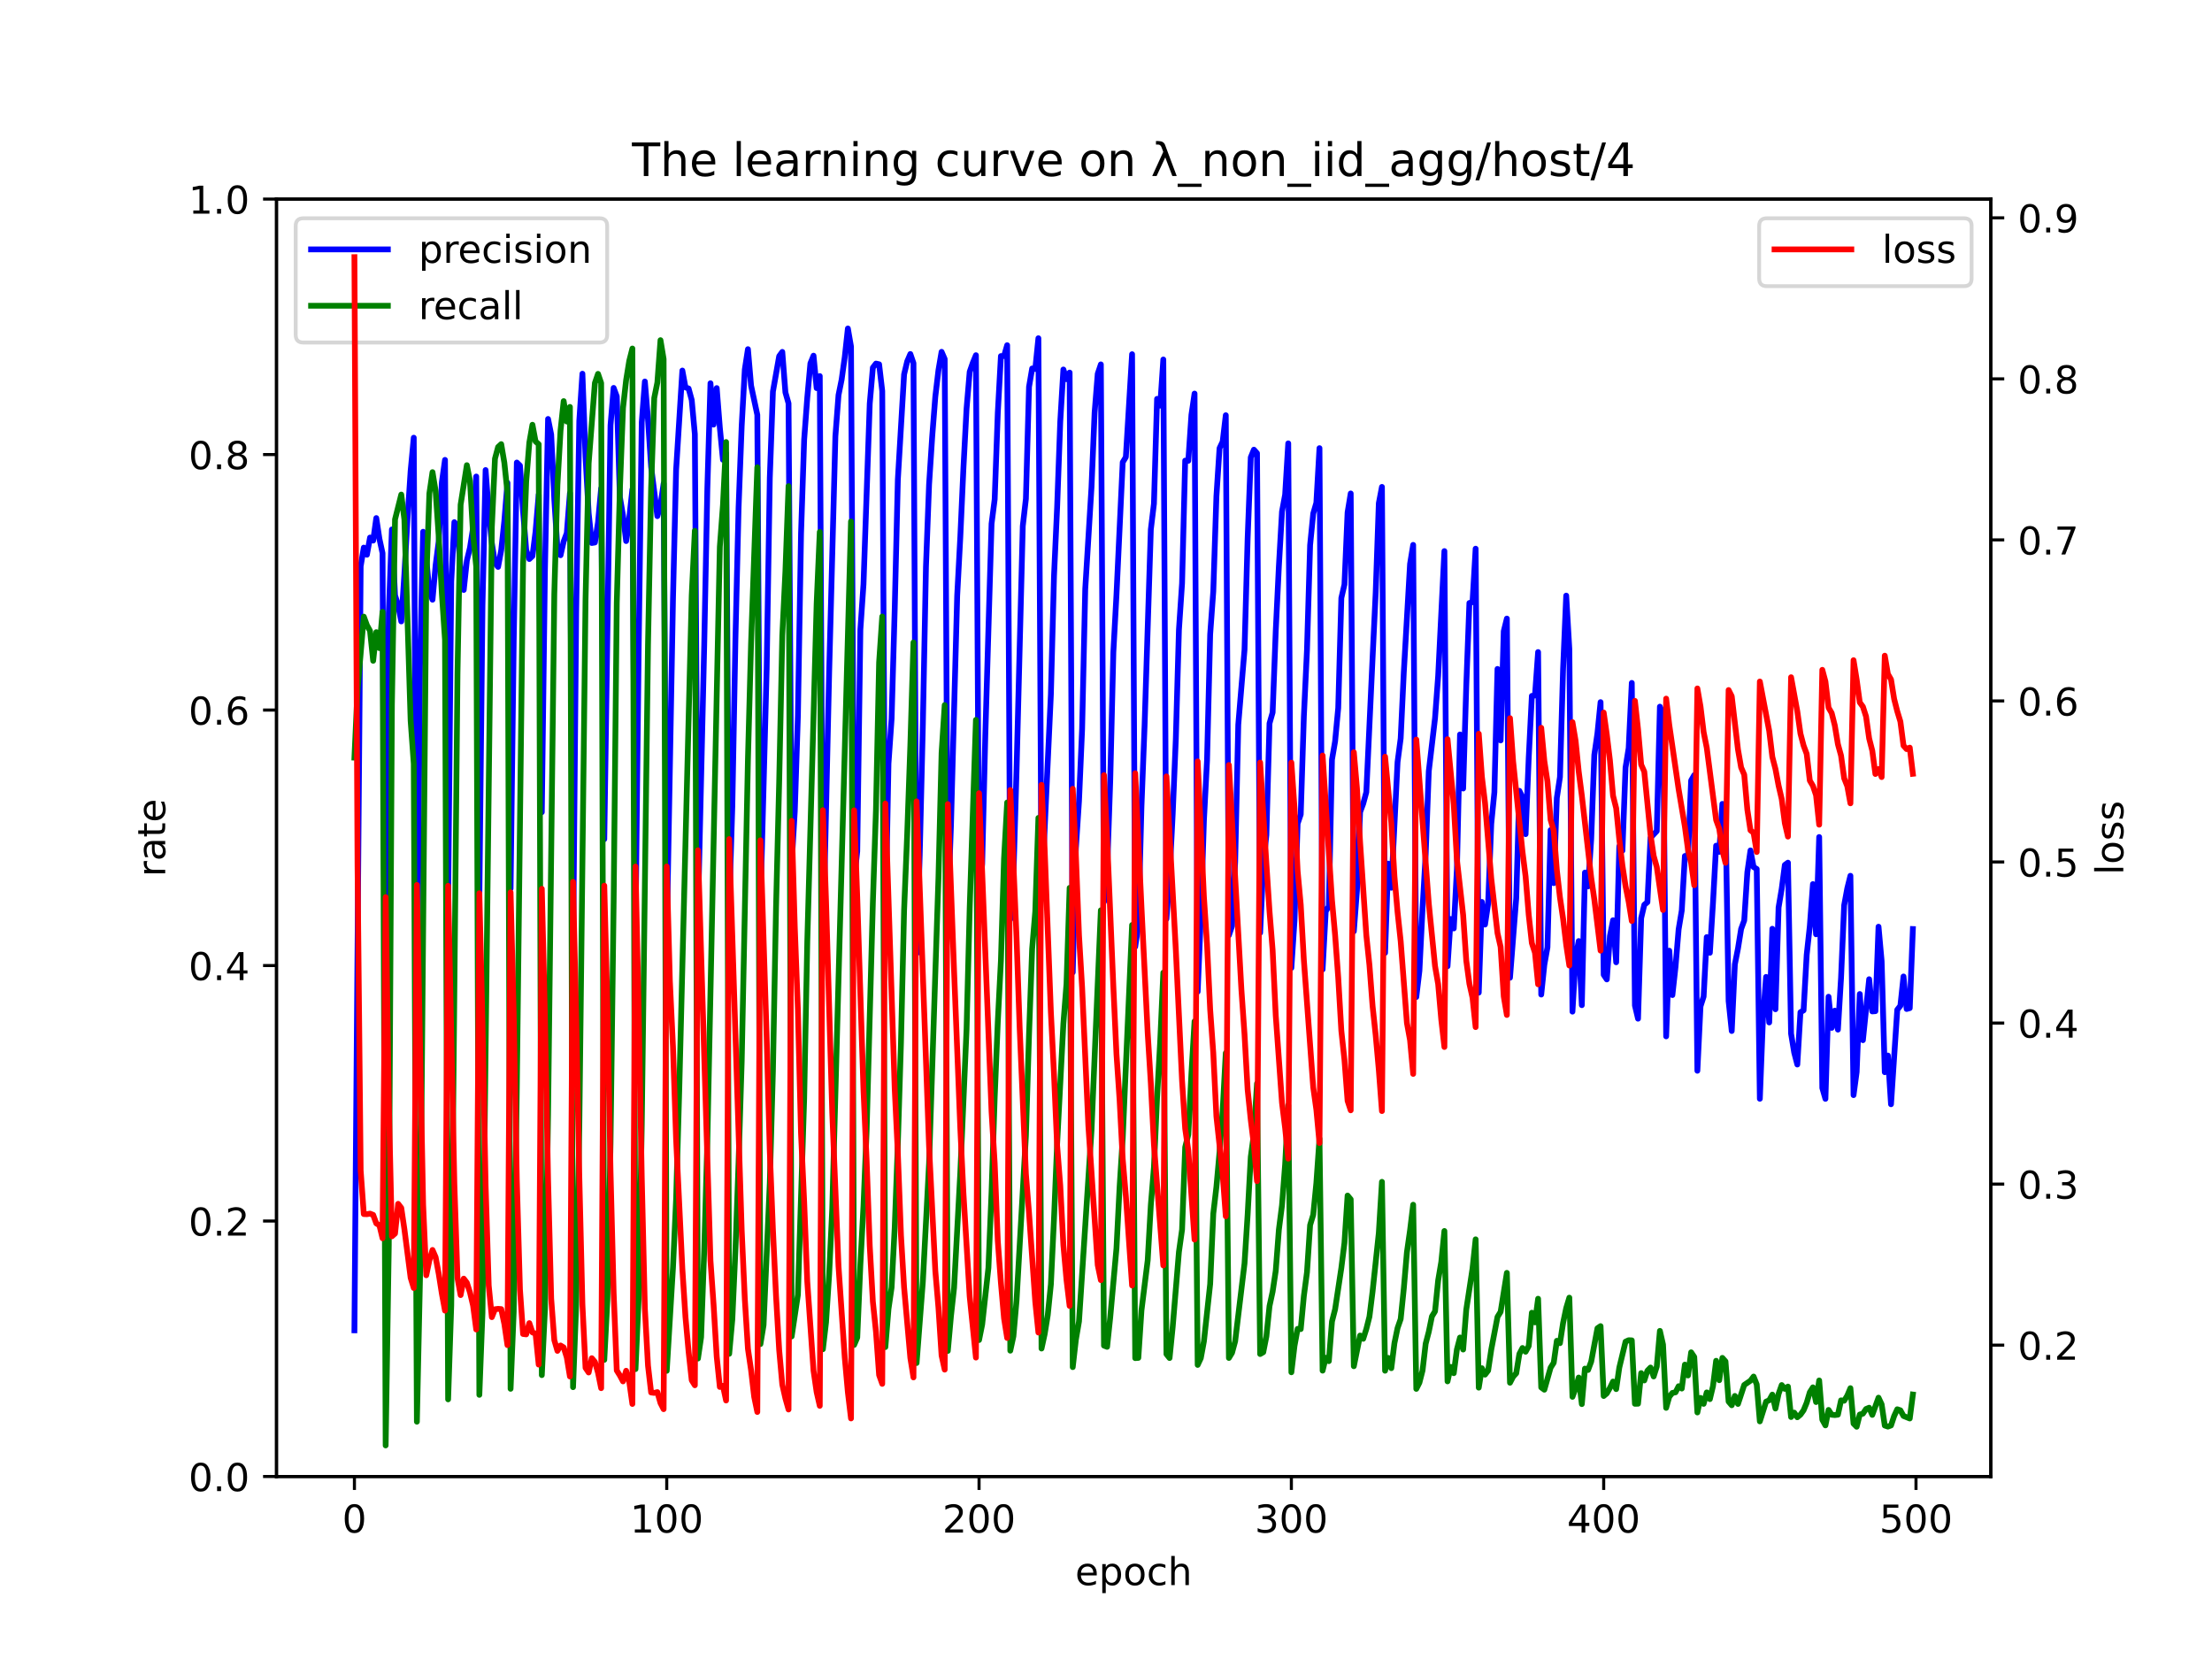 <?xml version="1.0" encoding="utf-8" standalone="no"?>
<!DOCTYPE svg PUBLIC "-//W3C//DTD SVG 1.1//EN"
  "http://www.w3.org/Graphics/SVG/1.1/DTD/svg11.dtd">
<!-- Created with matplotlib (https://matplotlib.org/) -->
<svg height="432pt" version="1.1" viewBox="0 0 576 432" width="576pt" xmlns="http://www.w3.org/2000/svg" xmlns:xlink="http://www.w3.org/1999/xlink">
 <defs>
  <style type="text/css">*{stroke-linecap:butt;stroke-linejoin:round;}</style>
 </defs>
 <g id="figure_1">
  <g id="patch_1">
   <path d="M 0 432 
L 576 432 
L 576 0 
L 0 0 
z
" style="fill:#ffffff;"/>
  </g>
  <g id="axes_1">
   <g id="patch_2">
    <path d="M 72 384.48 
L 518.4 384.48 
L 518.4 51.84 
L 72 51.84 
z
" style="fill:#ffffff;"/>
   </g>
   <g id="matplotlib.axis_1">
    <g id="xtick_1">
     <g id="line2d_1">
      <defs>
       <path d="M 0 0 
L 0 3.5 
" id="mb9adc07412" style="stroke:#000000;stroke-width:0.8;"/>
      </defs>
      <g>
       <use style="stroke:#000000;stroke-width:0.8;" x="92.291" xlink:href="#mb9adc07412" y="384.48"/>
      </g>
     </g>
     <g id="text_1">
      <!-- 0 -->
      <g transform="translate(89.11 399.078)scale(0.1 -0.1)">
       <defs>
        <path d="M 31.781 66.406 
Q 24.172 66.406 20.328 58.906 
Q 16.5 51.422 16.5 36.375 
Q 16.5 21.391 20.328 13.891 
Q 24.172 6.391 31.781 6.391 
Q 39.453 6.391 43.281 13.891 
Q 47.125 21.391 47.125 36.375 
Q 47.125 51.422 43.281 58.906 
Q 39.453 66.406 31.781 66.406 
z
M 31.781 74.219 
Q 44.047 74.219 50.516 64.516 
Q 56.984 54.828 56.984 36.375 
Q 56.984 17.969 50.516 8.266 
Q 44.047 -1.422 31.781 -1.422 
Q 19.531 -1.422 13.062 8.266 
Q 6.594 17.969 6.594 36.375 
Q 6.594 54.828 13.062 64.516 
Q 19.531 74.219 31.781 74.219 
z
" id="DejaVuSans-48"/>
       </defs>
       <use xlink:href="#DejaVuSans-48"/>
      </g>
     </g>
    </g>
    <g id="xtick_2">
     <g id="line2d_2">
      <g>
       <use style="stroke:#000000;stroke-width:0.8;" x="173.617" xlink:href="#mb9adc07412" y="384.48"/>
      </g>
     </g>
     <g id="text_2">
      <!-- 100 -->
      <g transform="translate(164.073 399.078)scale(0.1 -0.1)">
       <defs>
        <path d="M 12.406 8.297 
L 28.516 8.297 
L 28.516 63.922 
L 10.984 60.406 
L 10.984 69.391 
L 28.422 72.906 
L 38.281 72.906 
L 38.281 8.297 
L 54.391 8.297 
L 54.391 0 
L 12.406 0 
z
" id="DejaVuSans-49"/>
       </defs>
       <use xlink:href="#DejaVuSans-49"/>
       <use x="63.623" xlink:href="#DejaVuSans-48"/>
       <use x="127.246" xlink:href="#DejaVuSans-48"/>
      </g>
     </g>
    </g>
    <g id="xtick_3">
     <g id="line2d_3">
      <g>
       <use style="stroke:#000000;stroke-width:0.8;" x="254.943" xlink:href="#mb9adc07412" y="384.48"/>
      </g>
     </g>
     <g id="text_3">
      <!-- 200 -->
      <g transform="translate(245.4 399.078)scale(0.1 -0.1)">
       <defs>
        <path d="M 19.188 8.297 
L 53.609 8.297 
L 53.609 0 
L 7.328 0 
L 7.328 8.297 
Q 12.938 14.109 22.625 23.891 
Q 32.328 33.688 34.812 36.531 
Q 39.547 41.844 41.422 45.531 
Q 43.312 49.219 43.312 52.781 
Q 43.312 58.594 39.234 62.25 
Q 35.156 65.922 28.609 65.922 
Q 23.969 65.922 18.812 64.312 
Q 13.672 62.703 7.812 59.422 
L 7.812 69.391 
Q 13.766 71.781 18.938 73 
Q 24.125 74.219 28.422 74.219 
Q 39.75 74.219 46.484 68.547 
Q 53.219 62.891 53.219 53.422 
Q 53.219 48.922 51.531 44.891 
Q 49.859 40.875 45.406 35.406 
Q 44.188 33.984 37.641 27.219 
Q 31.109 20.453 19.188 8.297 
z
" id="DejaVuSans-50"/>
       </defs>
       <use xlink:href="#DejaVuSans-50"/>
       <use x="63.623" xlink:href="#DejaVuSans-48"/>
       <use x="127.246" xlink:href="#DejaVuSans-48"/>
      </g>
     </g>
    </g>
    <g id="xtick_4">
     <g id="line2d_4">
      <g>
       <use style="stroke:#000000;stroke-width:0.8;" x="336.27" xlink:href="#mb9adc07412" y="384.48"/>
      </g>
     </g>
     <g id="text_4">
      <!-- 300 -->
      <g transform="translate(326.726 399.078)scale(0.1 -0.1)">
       <defs>
        <path d="M 40.578 39.312 
Q 47.656 37.797 51.625 33 
Q 55.609 28.219 55.609 21.188 
Q 55.609 10.406 48.188 4.484 
Q 40.766 -1.422 27.094 -1.422 
Q 22.516 -1.422 17.656 -0.516 
Q 12.797 0.391 7.625 2.203 
L 7.625 11.719 
Q 11.719 9.328 16.594 8.109 
Q 21.484 6.891 26.812 6.891 
Q 36.078 6.891 40.938 10.547 
Q 45.797 14.203 45.797 21.188 
Q 45.797 27.641 41.281 31.266 
Q 36.766 34.906 28.719 34.906 
L 20.219 34.906 
L 20.219 43.016 
L 29.109 43.016 
Q 36.375 43.016 40.234 45.922 
Q 44.094 48.828 44.094 54.297 
Q 44.094 59.906 40.109 62.906 
Q 36.141 65.922 28.719 65.922 
Q 24.656 65.922 20.016 65.031 
Q 15.375 64.156 9.812 62.312 
L 9.812 71.094 
Q 15.438 72.656 20.344 73.438 
Q 25.25 74.219 29.594 74.219 
Q 40.828 74.219 47.359 69.109 
Q 53.906 64.016 53.906 55.328 
Q 53.906 49.266 50.438 45.094 
Q 46.969 40.922 40.578 39.312 
z
" id="DejaVuSans-51"/>
       </defs>
       <use xlink:href="#DejaVuSans-51"/>
       <use x="63.623" xlink:href="#DejaVuSans-48"/>
       <use x="127.246" xlink:href="#DejaVuSans-48"/>
      </g>
     </g>
    </g>
    <g id="xtick_5">
     <g id="line2d_5">
      <g>
       <use style="stroke:#000000;stroke-width:0.8;" x="417.596" xlink:href="#mb9adc07412" y="384.48"/>
      </g>
     </g>
     <g id="text_5">
      <!-- 400 -->
      <g transform="translate(408.052 399.078)scale(0.1 -0.1)">
       <defs>
        <path d="M 37.797 64.312 
L 12.891 25.391 
L 37.797 25.391 
z
M 35.203 72.906 
L 47.609 72.906 
L 47.609 25.391 
L 58.016 25.391 
L 58.016 17.188 
L 47.609 17.188 
L 47.609 0 
L 37.797 0 
L 37.797 17.188 
L 4.891 17.188 
L 4.891 26.703 
z
" id="DejaVuSans-52"/>
       </defs>
       <use xlink:href="#DejaVuSans-52"/>
       <use x="63.623" xlink:href="#DejaVuSans-48"/>
       <use x="127.246" xlink:href="#DejaVuSans-48"/>
      </g>
     </g>
    </g>
    <g id="xtick_6">
     <g id="line2d_6">
      <g>
       <use style="stroke:#000000;stroke-width:0.8;" x="498.922" xlink:href="#mb9adc07412" y="384.48"/>
      </g>
     </g>
     <g id="text_6">
      <!-- 500 -->
      <g transform="translate(489.379 399.078)scale(0.1 -0.1)">
       <defs>
        <path d="M 10.797 72.906 
L 49.516 72.906 
L 49.516 64.594 
L 19.828 64.594 
L 19.828 46.734 
Q 21.969 47.469 24.109 47.828 
Q 26.266 48.188 28.422 48.188 
Q 40.625 48.188 47.75 41.5 
Q 54.891 34.812 54.891 23.391 
Q 54.891 11.625 47.562 5.094 
Q 40.234 -1.422 26.906 -1.422 
Q 22.312 -1.422 17.547 -0.641 
Q 12.797 0.141 7.719 1.703 
L 7.719 11.625 
Q 12.109 9.234 16.797 8.062 
Q 21.484 6.891 26.703 6.891 
Q 35.156 6.891 40.078 11.328 
Q 45.016 15.766 45.016 23.391 
Q 45.016 31 40.078 35.438 
Q 35.156 39.891 26.703 39.891 
Q 22.75 39.891 18.812 39.016 
Q 14.891 38.141 10.797 36.281 
z
" id="DejaVuSans-53"/>
       </defs>
       <use xlink:href="#DejaVuSans-53"/>
       <use x="63.623" xlink:href="#DejaVuSans-48"/>
       <use x="127.246" xlink:href="#DejaVuSans-48"/>
      </g>
     </g>
    </g>
    <g id="text_7">
     <!-- epoch -->
     <g transform="translate(279.972 412.757)scale(0.1 -0.1)">
      <defs>
       <path d="M 56.203 29.594 
L 56.203 25.203 
L 14.891 25.203 
Q 15.484 15.922 20.484 11.062 
Q 25.484 6.203 34.422 6.203 
Q 39.594 6.203 44.453 7.469 
Q 49.312 8.734 54.109 11.281 
L 54.109 2.781 
Q 49.266 0.734 44.188 -0.344 
Q 39.109 -1.422 33.891 -1.422 
Q 20.797 -1.422 13.156 6.188 
Q 5.516 13.812 5.516 26.812 
Q 5.516 40.234 12.766 48.109 
Q 20.016 56 32.328 56 
Q 43.359 56 49.781 48.891 
Q 56.203 41.797 56.203 29.594 
z
M 47.219 32.234 
Q 47.125 39.594 43.094 43.984 
Q 39.062 48.391 32.422 48.391 
Q 24.906 48.391 20.391 44.141 
Q 15.875 39.891 15.188 32.172 
z
" id="DejaVuSans-101"/>
       <path d="M 18.109 8.203 
L 18.109 -20.797 
L 9.078 -20.797 
L 9.078 54.688 
L 18.109 54.688 
L 18.109 46.391 
Q 20.953 51.266 25.266 53.625 
Q 29.594 56 35.594 56 
Q 45.562 56 51.781 48.094 
Q 58.016 40.188 58.016 27.297 
Q 58.016 14.406 51.781 6.484 
Q 45.562 -1.422 35.594 -1.422 
Q 29.594 -1.422 25.266 0.953 
Q 20.953 3.328 18.109 8.203 
z
M 48.688 27.297 
Q 48.688 37.203 44.609 42.844 
Q 40.531 48.484 33.406 48.484 
Q 26.266 48.484 22.188 42.844 
Q 18.109 37.203 18.109 27.297 
Q 18.109 17.391 22.188 11.75 
Q 26.266 6.109 33.406 6.109 
Q 40.531 6.109 44.609 11.75 
Q 48.688 17.391 48.688 27.297 
z
" id="DejaVuSans-112"/>
       <path d="M 30.609 48.391 
Q 23.391 48.391 19.188 42.75 
Q 14.984 37.109 14.984 27.297 
Q 14.984 17.484 19.156 11.844 
Q 23.344 6.203 30.609 6.203 
Q 37.797 6.203 41.984 11.859 
Q 46.188 17.531 46.188 27.297 
Q 46.188 37.016 41.984 42.703 
Q 37.797 48.391 30.609 48.391 
z
M 30.609 56 
Q 42.328 56 49.016 48.375 
Q 55.719 40.766 55.719 27.297 
Q 55.719 13.875 49.016 6.219 
Q 42.328 -1.422 30.609 -1.422 
Q 18.844 -1.422 12.172 6.219 
Q 5.516 13.875 5.516 27.297 
Q 5.516 40.766 12.172 48.375 
Q 18.844 56 30.609 56 
z
" id="DejaVuSans-111"/>
       <path d="M 48.781 52.594 
L 48.781 44.188 
Q 44.969 46.297 41.141 47.344 
Q 37.312 48.391 33.406 48.391 
Q 24.656 48.391 19.812 42.844 
Q 14.984 37.312 14.984 27.297 
Q 14.984 17.281 19.812 11.734 
Q 24.656 6.203 33.406 6.203 
Q 37.312 6.203 41.141 7.25 
Q 44.969 8.297 48.781 10.406 
L 48.781 2.094 
Q 45.016 0.344 40.984 -0.531 
Q 36.969 -1.422 32.422 -1.422 
Q 20.062 -1.422 12.781 6.344 
Q 5.516 14.109 5.516 27.297 
Q 5.516 40.672 12.859 48.328 
Q 20.219 56 33.016 56 
Q 37.156 56 41.109 55.141 
Q 45.062 54.297 48.781 52.594 
z
" id="DejaVuSans-99"/>
       <path d="M 54.891 33.016 
L 54.891 0 
L 45.906 0 
L 45.906 32.719 
Q 45.906 40.484 42.875 44.328 
Q 39.844 48.188 33.797 48.188 
Q 26.516 48.188 22.312 43.547 
Q 18.109 38.922 18.109 30.906 
L 18.109 0 
L 9.078 0 
L 9.078 75.984 
L 18.109 75.984 
L 18.109 46.188 
Q 21.344 51.125 25.703 53.562 
Q 30.078 56 35.797 56 
Q 45.219 56 50.047 50.172 
Q 54.891 44.344 54.891 33.016 
z
" id="DejaVuSans-104"/>
      </defs>
      <use xlink:href="#DejaVuSans-101"/>
      <use x="61.523" xlink:href="#DejaVuSans-112"/>
      <use x="125" xlink:href="#DejaVuSans-111"/>
      <use x="186.182" xlink:href="#DejaVuSans-99"/>
      <use x="241.162" xlink:href="#DejaVuSans-104"/>
     </g>
    </g>
   </g>
   <g id="matplotlib.axis_2">
    <g id="ytick_1">
     <g id="line2d_7">
      <defs>
       <path d="M 0 0 
L -3.5 0 
" id="m668562fa89" style="stroke:#000000;stroke-width:0.8;"/>
      </defs>
      <g>
       <use style="stroke:#000000;stroke-width:0.8;" x="72" xlink:href="#m668562fa89" y="384.48"/>
      </g>
     </g>
     <g id="text_8">
      <!-- 0.0 -->
      <g transform="translate(49.097 388.279)scale(0.1 -0.1)">
       <defs>
        <path d="M 10.688 12.406 
L 21 12.406 
L 21 0 
L 10.688 0 
z
" id="DejaVuSans-46"/>
       </defs>
       <use xlink:href="#DejaVuSans-48"/>
       <use x="63.623" xlink:href="#DejaVuSans-46"/>
       <use x="95.41" xlink:href="#DejaVuSans-48"/>
      </g>
     </g>
    </g>
    <g id="ytick_2">
     <g id="line2d_8">
      <g>
       <use style="stroke:#000000;stroke-width:0.8;" x="72" xlink:href="#m668562fa89" y="317.952"/>
      </g>
     </g>
     <g id="text_9">
      <!-- 0.2 -->
      <g transform="translate(49.097 321.751)scale(0.1 -0.1)">
       <use xlink:href="#DejaVuSans-48"/>
       <use x="63.623" xlink:href="#DejaVuSans-46"/>
       <use x="95.41" xlink:href="#DejaVuSans-50"/>
      </g>
     </g>
    </g>
    <g id="ytick_3">
     <g id="line2d_9">
      <g>
       <use style="stroke:#000000;stroke-width:0.8;" x="72" xlink:href="#m668562fa89" y="251.424"/>
      </g>
     </g>
     <g id="text_10">
      <!-- 0.4 -->
      <g transform="translate(49.097 255.223)scale(0.1 -0.1)">
       <use xlink:href="#DejaVuSans-48"/>
       <use x="63.623" xlink:href="#DejaVuSans-46"/>
       <use x="95.41" xlink:href="#DejaVuSans-52"/>
      </g>
     </g>
    </g>
    <g id="ytick_4">
     <g id="line2d_10">
      <g>
       <use style="stroke:#000000;stroke-width:0.8;" x="72" xlink:href="#m668562fa89" y="184.896"/>
      </g>
     </g>
     <g id="text_11">
      <!-- 0.6 -->
      <g transform="translate(49.097 188.695)scale(0.1 -0.1)">
       <defs>
        <path d="M 33.016 40.375 
Q 26.375 40.375 22.484 35.828 
Q 18.609 31.297 18.609 23.391 
Q 18.609 15.531 22.484 10.953 
Q 26.375 6.391 33.016 6.391 
Q 39.656 6.391 43.531 10.953 
Q 47.406 15.531 47.406 23.391 
Q 47.406 31.297 43.531 35.828 
Q 39.656 40.375 33.016 40.375 
z
M 52.594 71.297 
L 52.594 62.312 
Q 48.875 64.062 45.094 64.984 
Q 41.312 65.922 37.594 65.922 
Q 27.828 65.922 22.672 59.328 
Q 17.531 52.734 16.797 39.406 
Q 19.672 43.656 24.016 45.922 
Q 28.375 48.188 33.594 48.188 
Q 44.578 48.188 50.953 41.516 
Q 57.328 34.859 57.328 23.391 
Q 57.328 12.156 50.688 5.359 
Q 44.047 -1.422 33.016 -1.422 
Q 20.359 -1.422 13.672 8.266 
Q 6.984 17.969 6.984 36.375 
Q 6.984 53.656 15.188 63.938 
Q 23.391 74.219 37.203 74.219 
Q 40.922 74.219 44.703 73.484 
Q 48.484 72.75 52.594 71.297 
z
" id="DejaVuSans-54"/>
       </defs>
       <use xlink:href="#DejaVuSans-48"/>
       <use x="63.623" xlink:href="#DejaVuSans-46"/>
       <use x="95.41" xlink:href="#DejaVuSans-54"/>
      </g>
     </g>
    </g>
    <g id="ytick_5">
     <g id="line2d_11">
      <g>
       <use style="stroke:#000000;stroke-width:0.8;" x="72" xlink:href="#m668562fa89" y="118.368"/>
      </g>
     </g>
     <g id="text_12">
      <!-- 0.8 -->
      <g transform="translate(49.097 122.167)scale(0.1 -0.1)">
       <defs>
        <path d="M 31.781 34.625 
Q 24.75 34.625 20.719 30.859 
Q 16.703 27.094 16.703 20.516 
Q 16.703 13.922 20.719 10.156 
Q 24.75 6.391 31.781 6.391 
Q 38.812 6.391 42.859 10.172 
Q 46.922 13.969 46.922 20.516 
Q 46.922 27.094 42.891 30.859 
Q 38.875 34.625 31.781 34.625 
z
M 21.922 38.812 
Q 15.578 40.375 12.031 44.719 
Q 8.5 49.078 8.5 55.328 
Q 8.5 64.062 14.719 69.141 
Q 20.953 74.219 31.781 74.219 
Q 42.672 74.219 48.875 69.141 
Q 55.078 64.062 55.078 55.328 
Q 55.078 49.078 51.531 44.719 
Q 48 40.375 41.703 38.812 
Q 48.828 37.156 52.797 32.312 
Q 56.781 27.484 56.781 20.516 
Q 56.781 9.906 50.312 4.234 
Q 43.844 -1.422 31.781 -1.422 
Q 19.734 -1.422 13.25 4.234 
Q 6.781 9.906 6.781 20.516 
Q 6.781 27.484 10.781 32.312 
Q 14.797 37.156 21.922 38.812 
z
M 18.312 54.391 
Q 18.312 48.734 21.844 45.562 
Q 25.391 42.391 31.781 42.391 
Q 38.141 42.391 41.719 45.562 
Q 45.312 48.734 45.312 54.391 
Q 45.312 60.062 41.719 63.234 
Q 38.141 66.406 31.781 66.406 
Q 25.391 66.406 21.844 63.234 
Q 18.312 60.062 18.312 54.391 
z
" id="DejaVuSans-56"/>
       </defs>
       <use xlink:href="#DejaVuSans-48"/>
       <use x="63.623" xlink:href="#DejaVuSans-46"/>
       <use x="95.41" xlink:href="#DejaVuSans-56"/>
      </g>
     </g>
    </g>
    <g id="ytick_6">
     <g id="line2d_12">
      <g>
       <use style="stroke:#000000;stroke-width:0.8;" x="72" xlink:href="#m668562fa89" y="51.84"/>
      </g>
     </g>
     <g id="text_13">
      <!-- 1.0 -->
      <g transform="translate(49.097 55.639)scale(0.1 -0.1)">
       <use xlink:href="#DejaVuSans-49"/>
       <use x="63.623" xlink:href="#DejaVuSans-46"/>
       <use x="95.41" xlink:href="#DejaVuSans-48"/>
      </g>
     </g>
    </g>
    <g id="text_14">
     <!-- rate -->
     <g transform="translate(43.017 228.316)rotate(-90)scale(0.1 -0.1)">
      <defs>
       <path d="M 41.109 46.297 
Q 39.594 47.172 37.812 47.578 
Q 36.031 48 33.891 48 
Q 26.266 48 22.188 43.047 
Q 18.109 38.094 18.109 28.812 
L 18.109 0 
L 9.078 0 
L 9.078 54.688 
L 18.109 54.688 
L 18.109 46.188 
Q 20.953 51.172 25.484 53.578 
Q 30.031 56 36.531 56 
Q 37.453 56 38.578 55.875 
Q 39.703 55.766 41.062 55.516 
z
" id="DejaVuSans-114"/>
       <path d="M 34.281 27.484 
Q 23.391 27.484 19.188 25 
Q 14.984 22.516 14.984 16.5 
Q 14.984 11.719 18.141 8.906 
Q 21.297 6.109 26.703 6.109 
Q 34.188 6.109 38.703 11.406 
Q 43.219 16.703 43.219 25.484 
L 43.219 27.484 
z
M 52.203 31.203 
L 52.203 0 
L 43.219 0 
L 43.219 8.297 
Q 40.141 3.328 35.547 0.953 
Q 30.953 -1.422 24.312 -1.422 
Q 15.922 -1.422 10.953 3.297 
Q 6 8.016 6 15.922 
Q 6 25.141 12.172 29.828 
Q 18.359 34.516 30.609 34.516 
L 43.219 34.516 
L 43.219 35.406 
Q 43.219 41.609 39.141 45 
Q 35.062 48.391 27.688 48.391 
Q 23 48.391 18.547 47.266 
Q 14.109 46.141 10.016 43.891 
L 10.016 52.203 
Q 14.938 54.109 19.578 55.047 
Q 24.219 56 28.609 56 
Q 40.484 56 46.344 49.844 
Q 52.203 43.703 52.203 31.203 
z
" id="DejaVuSans-97"/>
       <path d="M 18.312 70.219 
L 18.312 54.688 
L 36.812 54.688 
L 36.812 47.703 
L 18.312 47.703 
L 18.312 18.016 
Q 18.312 11.328 20.141 9.422 
Q 21.969 7.516 27.594 7.516 
L 36.812 7.516 
L 36.812 0 
L 27.594 0 
Q 17.188 0 13.234 3.875 
Q 9.281 7.766 9.281 18.016 
L 9.281 47.703 
L 2.688 47.703 
L 2.688 54.688 
L 9.281 54.688 
L 9.281 70.219 
z
" id="DejaVuSans-116"/>
      </defs>
      <use xlink:href="#DejaVuSans-114"/>
      <use x="41.113" xlink:href="#DejaVuSans-97"/>
      <use x="102.393" xlink:href="#DejaVuSans-116"/>
      <use x="141.602" xlink:href="#DejaVuSans-101"/>
     </g>
    </g>
   </g>
   <g id="line2d_13">
    <path clip-path="url(#pa5ad0e8926)" d="M 92.291 346.413 
L 93.917 147.455 
L 94.731 142.588 
L 95.544 144.461 
L 96.357 139.975 
L 97.17 140.772 
L 97.984 134.901 
L 98.797 140.293 
L 99.61 144.045 
L 100.424 301.936 
L 101.237 159.66 
L 102.05 137.868 
L 102.863 155.01 
L 103.677 157.649 
L 104.49 161.817 
L 105.303 149.524 
L 106.116 134.971 
L 106.93 122.6 
L 107.743 113.976 
L 108.556 269.052 
L 109.369 173.234 
L 110.183 138.466 
L 110.996 145.368 
L 111.809 154.045 
L 112.622 156.165 
L 113.436 147.164 
L 114.249 140.927 
L 115.062 125.571 
L 115.876 119.757 
L 116.689 234.932 
L 117.502 151.418 
L 118.315 135.966 
L 119.129 137.037 
L 119.942 148.61 
L 120.755 153.622 
L 121.568 145.982 
L 122.382 142.609 
L 123.195 137.42 
L 124.008 124.084 
L 124.821 233.662 
L 125.635 157.721 
L 126.448 122.4 
L 127.261 133.343 
L 128.074 141.432 
L 128.888 146.613 
L 129.701 147.619 
L 130.514 143.268 
L 131.328 135.663 
L 132.141 125.736 
L 132.954 231.389 
L 133.767 166.969 
L 134.581 120.441 
L 135.394 121.231 
L 136.207 133.159 
L 137.02 143.245 
L 137.834 145.569 
L 138.647 144.808 
L 139.46 138.395 
L 140.273 128.791 
L 141.087 211.495 
L 141.9 148.403 
L 142.713 109.1 
L 143.526 113.144 
L 144.34 130.063 
L 145.153 142.803 
L 145.966 144.582 
L 146.78 140.99 
L 147.593 138.816 
L 148.406 128.407 
L 149.219 249.28 
L 150.033 159.579 
L 150.846 109.609 
L 151.659 97.312 
L 152.472 118.992 
L 153.286 133.618 
L 154.099 141.393 
L 154.912 141.26 
L 155.725 136.019 
L 156.539 127.183 
L 157.352 218.524 
L 158.978 110.739 
L 159.792 101.008 
L 160.605 103.214 
L 161.418 129.461 
L 162.232 134.261 
L 163.045 140.893 
L 163.858 134.854 
L 164.671 127.437 
L 165.485 241.673 
L 166.298 169.655 
L 167.111 109.952 
L 167.924 99.344 
L 168.738 109.22 
L 169.551 121.559 
L 171.177 134.404 
L 171.991 131.566 
L 172.804 125.923 
L 173.617 244.205 
L 175.244 155.856 
L 176.057 122.388 
L 177.684 96.491 
L 178.497 100.871 
L 179.31 101.164 
L 180.123 104.162 
L 180.937 113.044 
L 181.75 237.763 
L 183.376 168.032 
L 184.19 127.259 
L 185.003 99.799 
L 185.816 110.569 
L 186.629 101.053 
L 187.443 111.362 
L 188.256 119.723 
L 189.069 118.073 
L 189.882 235.904 
L 190.696 209.926 
L 191.509 166.215 
L 192.322 132.214 
L 193.136 110.848 
L 193.949 96.19 
L 194.762 90.925 
L 195.575 100.398 
L 197.202 108.032 
L 198.015 235.631 
L 199.642 174.107 
L 200.455 124.393 
L 201.268 101.966 
L 202.895 92.744 
L 203.708 91.633 
L 204.521 102.187 
L 205.334 105.038 
L 206.148 224.921 
L 206.961 211.215 
L 207.774 186.269 
L 208.588 139 
L 209.401 114.472 
L 210.214 103.548 
L 211.027 94.607 
L 211.841 92.616 
L 212.654 101.067 
L 213.467 97.929 
L 214.28 247.225 
L 215.907 175.221 
L 217.533 113.612 
L 218.347 102.876 
L 219.16 98.856 
L 219.973 92.992 
L 220.786 85.537 
L 221.6 90.238 
L 222.413 229.243 
L 223.226 221.654 
L 224.039 163.981 
L 224.853 152.118 
L 226.479 105.099 
L 227.293 95.728 
L 228.106 94.672 
L 228.919 94.861 
L 229.732 101.816 
L 230.546 240.898 
L 231.359 198.833 
L 232.172 187.157 
L 232.985 158.541 
L 233.799 124.867 
L 235.425 97.485 
L 236.238 94.087 
L 237.052 92.183 
L 237.865 94.556 
L 238.678 248.3 
L 239.491 222.697 
L 240.305 188.93 
L 241.118 147.588 
L 241.931 126.136 
L 242.745 113.669 
L 243.558 103.249 
L 244.371 96.398 
L 245.184 91.611 
L 245.998 93.487 
L 246.811 237.431 
L 247.624 214.996 
L 249.251 155.093 
L 250.064 139.813 
L 250.877 121.842 
L 251.69 106.412 
L 252.504 96.811 
L 253.317 94.469 
L 254.13 92.494 
L 254.943 234.325 
L 255.757 224.947 
L 256.57 191.551 
L 258.197 136.401 
L 259.01 130.036 
L 259.823 107.532 
L 260.636 92.72 
L 261.45 92.72 
L 262.263 89.891 
L 263.076 239.387 
L 263.889 228.196 
L 264.703 200.748 
L 266.329 136.99 
L 267.142 129.89 
L 267.956 100.74 
L 268.769 95.949 
L 269.582 96.089 
L 270.395 88.074 
L 271.209 233.57 
L 273.649 180.779 
L 274.462 149.992 
L 275.275 132.098 
L 276.088 109.822 
L 276.902 96.215 
L 277.715 98.742 
L 278.528 97.015 
L 279.341 253.206 
L 280.155 220.902 
L 280.968 208.574 
L 281.781 189.809 
L 282.594 153.415 
L 284.221 126.913 
L 285.034 107.468 
L 285.847 97.321 
L 286.661 94.888 
L 287.474 234.827 
L 288.287 227.047 
L 289.101 203.34 
L 289.914 169.82 
L 290.727 154.894 
L 292.354 120.371 
L 293.167 119.031 
L 294.793 92.234 
L 295.607 246.537 
L 296.42 241.101 
L 297.233 210.05 
L 298.046 189.004 
L 299.673 137.885 
L 300.486 131.155 
L 301.299 103.864 
L 302.113 105.63 
L 302.926 93.612 
L 303.739 239.285 
L 304.553 228.078 
L 305.366 211.983 
L 306.179 192.465 
L 306.992 164.014 
L 307.806 151.89 
L 308.619 119.94 
L 309.432 119.994 
L 310.245 108.033 
L 311.059 102.486 
L 311.872 258.233 
L 312.685 238.796 
L 313.498 213.651 
L 314.312 197.949 
L 315.125 165.2 
L 315.938 153.973 
L 316.751 129.247 
L 317.565 116.71 
L 318.378 115.005 
L 319.191 108.124 
L 320.005 243.538 
L 320.818 241.147 
L 321.631 224.45 
L 322.444 188.705 
L 324.071 169.194 
L 324.884 140.171 
L 325.697 119.092 
L 326.511 117.091 
L 327.324 118.014 
L 328.137 242.902 
L 328.95 225.111 
L 329.764 217.403 
L 330.577 188.364 
L 331.39 185.522 
L 332.203 164.28 
L 333.017 147.455 
L 333.83 133.216 
L 334.643 128.807 
L 335.457 115.45 
L 336.27 252.051 
L 337.083 239.742 
L 337.896 214.466 
L 338.71 212.072 
L 339.523 186.545 
L 340.336 169.273 
L 341.149 141.949 
L 341.963 133.728 
L 342.776 130.92 
L 343.589 116.696 
L 344.402 252.449 
L 345.216 237.318 
L 346.029 235.978 
L 346.842 197.808 
L 347.655 193.063 
L 348.469 184.375 
L 349.282 155.715 
L 350.095 152.21 
L 350.909 133.435 
L 351.722 128.496 
L 352.535 242.513 
L 353.348 231.825 
L 354.162 211.478 
L 354.975 209.279 
L 355.788 206.266 
L 357.415 171.339 
L 358.228 154.287 
L 359.041 131.047 
L 359.854 126.789 
L 360.668 248.132 
L 361.481 224.88 
L 362.294 231.17 
L 363.921 198.436 
L 364.734 192.261 
L 365.547 175.054 
L 367.174 146.856 
L 367.987 141.887 
L 368.8 259.62 
L 369.614 252.791 
L 370.427 236.52 
L 371.24 222.5 
L 372.053 200.817 
L 373.68 187.011 
L 374.493 176.033 
L 376.12 143.502 
L 376.933 251.611 
L 377.746 239.3 
L 378.559 241.767 
L 379.373 226.34 
L 380.186 191.252 
L 380.999 205.332 
L 381.812 178.612 
L 382.626 157.014 
L 383.439 156.802 
L 384.252 142.875 
L 385.066 258.48 
L 385.879 234.863 
L 386.692 240.756 
L 387.505 235.345 
L 388.319 214.531 
L 389.132 206.318 
L 389.945 174.186 
L 390.758 192.807 
L 391.572 164.374 
L 392.385 161.075 
L 393.198 254.601 
L 394.825 233.883 
L 395.638 205.925 
L 396.451 207.581 
L 397.264 217.212 
L 398.078 197.307 
L 398.891 181.213 
L 399.704 181.106 
L 400.518 169.793 
L 401.331 258.984 
L 402.144 251.215 
L 402.957 246.672 
L 403.771 216.151 
L 404.584 229.967 
L 405.397 207.77 
L 406.21 202.339 
L 407.024 174.191 
L 407.837 155.098 
L 408.65 168.999 
L 409.463 263.43 
L 410.277 249.426 
L 411.09 245.044 
L 411.903 261.748 
L 412.716 227.217 
L 413.53 230.818 
L 414.343 218.493 
L 415.156 196.584 
L 415.97 190.944 
L 416.783 182.831 
L 417.596 253.825 
L 418.409 255.038 
L 419.223 243.735 
L 420.036 239.623 
L 420.849 250.579 
L 421.662 220.352 
L 422.476 221.512 
L 423.289 199.856 
L 424.102 194.792 
L 424.915 177.827 
L 425.729 261.826 
L 426.542 265.264 
L 427.355 239.093 
L 428.168 235.609 
L 428.982 234.928 
L 429.795 218.16 
L 431.422 216.408 
L 432.235 184.011 
L 433.048 185.876 
L 433.861 269.867 
L 434.675 247.555 
L 435.488 259.118 
L 436.301 251.76 
L 437.114 241.974 
L 437.928 237.084 
L 438.741 222.897 
L 439.554 223.109 
L 440.367 203.225 
L 441.181 201.832 
L 441.994 278.825 
L 442.807 262.045 
L 443.62 259.505 
L 444.434 244.019 
L 445.247 248.109 
L 446.06 235.096 
L 446.874 220.216 
L 447.687 221.82 
L 448.5 209.329 
L 449.313 211.824 
L 450.127 260.651 
L 450.94 268.472 
L 451.753 251.12 
L 452.566 246.986 
L 453.38 241.913 
L 454.193 239.681 
L 455.006 227.13 
L 455.819 221.448 
L 456.633 225.783 
L 457.446 226.273 
L 458.259 286.119 
L 459.072 265.121 
L 459.886 254.384 
L 460.699 266.249 
L 461.512 241.847 
L 462.326 262.809 
L 463.139 236.298 
L 463.952 231.452 
L 464.765 225.229 
L 465.579 224.635 
L 466.392 269.165 
L 467.205 274.093 
L 468.018 277.2 
L 468.832 263.579 
L 469.645 263.101 
L 470.458 248.642 
L 471.271 241.172 
L 472.085 230.215 
L 472.898 243.289 
L 473.711 217.958 
L 474.524 283.307 
L 475.338 286.14 
L 476.151 259.545 
L 476.964 267.656 
L 477.778 263.174 
L 478.591 268.11 
L 479.404 254.621 
L 480.217 235.736 
L 481.031 231.313 
L 481.844 228.051 
L 482.657 285.167 
L 483.47 279.144 
L 484.284 258.843 
L 485.097 270.864 
L 486.723 254.99 
L 487.537 263.369 
L 488.35 263.304 
L 489.163 241.312 
L 489.976 250.32 
L 490.79 279.201 
L 491.603 274.856 
L 492.416 287.544 
L 494.043 262.938 
L 494.856 261.906 
L 495.669 254.274 
L 496.483 262.739 
L 497.296 262.512 
L 498.109 241.92 
L 498.109 241.92 
" style="fill:none;stroke:#0000ff;stroke-linecap:square;stroke-width:1.5;"/>
   </g>
   <g id="line2d_14">
    <path clip-path="url(#pa5ad0e8926)" d="M 92.291 197.288 
L 93.104 179.617 
L 94.731 160.568 
L 95.544 162.802 
L 96.357 164.275 
L 97.17 172.07 
L 97.984 164.614 
L 98.797 168.774 
L 99.61 159.311 
L 100.424 376.386 
L 101.237 324.281 
L 102.05 183.395 
L 102.863 135.257 
L 104.49 128.78 
L 105.303 135.289 
L 106.93 187.701 
L 107.743 198.863 
L 108.556 370.208 
L 109.369 332.602 
L 110.996 151.763 
L 111.809 128.502 
L 112.622 122.942 
L 113.436 127.884 
L 114.249 139.747 
L 115.062 154.554 
L 115.876 166.592 
L 116.689 364.39 
L 117.502 339.944 
L 119.129 175.415 
L 119.942 131.447 
L 121.568 121.129 
L 122.382 125.259 
L 123.195 139.212 
L 124.008 147.563 
L 124.821 363.216 
L 125.635 341.818 
L 128.074 137.223 
L 128.888 119.451 
L 129.701 116.403 
L 130.514 115.651 
L 131.328 120.47 
L 132.141 128.265 
L 132.954 361.641 
L 133.767 341.561 
L 134.581 282.959 
L 136.207 146.851 
L 137.02 125.434 
L 137.834 115.27 
L 138.647 110.606 
L 139.46 114.951 
L 140.273 115.672 
L 141.087 358.078 
L 141.9 340.922 
L 142.713 290.332 
L 144.34 154.739 
L 145.153 126.247 
L 145.966 112.078 
L 146.78 104.448 
L 147.593 109.772 
L 148.406 105.962 
L 149.219 361.218 
L 150.033 339.79 
L 150.846 293.761 
L 152.472 156.201 
L 153.286 120.625 
L 154.912 99.721 
L 155.725 97.353 
L 156.539 99.742 
L 157.352 354.103 
L 158.165 338.513 
L 158.978 297.674 
L 159.792 234.851 
L 160.605 157.035 
L 161.418 127.359 
L 162.232 106.219 
L 163.045 98.97 
L 163.858 93.965 
L 164.671 90.753 
L 165.485 356.513 
L 166.298 338.152 
L 167.111 293.019 
L 168.738 167.867 
L 169.551 127.081 
L 170.364 103.644 
L 171.177 99.608 
L 171.991 88.58 
L 172.804 93.502 
L 173.617 356.956 
L 175.244 330.049 
L 176.057 312.307 
L 176.87 284.02 
L 180.123 155.007 
L 180.937 138.213 
L 181.75 353.763 
L 182.563 348.203 
L 183.376 325.559 
L 184.19 297.242 
L 187.443 142.393 
L 188.256 131.55 
L 189.069 115.105 
L 189.882 352.528 
L 190.696 343.538 
L 191.509 325.405 
L 192.322 302.782 
L 193.136 276.452 
L 194.762 197.812 
L 195.575 167.538 
L 197.202 121.665 
L 198.015 349.994 
L 198.828 345.063 
L 200.455 308.064 
L 201.268 278.748 
L 202.081 236.313 
L 202.895 203.692 
L 203.708 165.499 
L 204.521 148.736 
L 205.334 126.587 
L 206.148 348.007 
L 207.774 337.164 
L 209.401 286.131 
L 210.214 245.282 
L 212.654 157.2 
L 213.467 138.511 
L 214.28 351.333 
L 215.094 344.362 
L 215.907 331.861 
L 216.72 314.706 
L 221.6 135.783 
L 222.413 350.221 
L 223.226 348.306 
L 224.039 329.328 
L 224.853 313.985 
L 225.666 294.431 
L 227.293 234.995 
L 228.106 210.725 
L 228.919 172.502 
L 229.732 160.537 
L 230.546 350.777 
L 231.359 340.871 
L 232.172 335.249 
L 232.985 319.608 
L 233.799 297.767 
L 234.612 271.468 
L 235.425 236.993 
L 236.238 217.078 
L 237.052 194.043 
L 237.865 167.292 
L 238.678 354.927 
L 240.305 333.777 
L 241.931 302.947 
L 244.371 228.601 
L 245.184 196.124 
L 245.998 183.592 
L 246.811 351.776 
L 247.624 342.725 
L 248.437 335.352 
L 250.064 305.336 
L 251.69 268.008 
L 252.504 236.478 
L 254.13 187.454 
L 254.943 348.944 
L 255.757 344.897 
L 257.383 330.131 
L 258.197 310.453 
L 259.01 285.864 
L 259.823 266.072 
L 260.636 250.194 
L 261.45 223.586 
L 262.263 208.965 
L 263.076 351.714 
L 263.889 347.966 
L 264.703 338.699 
L 267.142 295.811 
L 267.956 269.439 
L 268.769 247.085 
L 269.582 237.353 
L 270.395 212.98 
L 271.209 351.158 
L 272.022 347.431 
L 272.835 342.426 
L 273.649 334.436 
L 274.462 317.352 
L 275.275 297.86 
L 276.902 266.557 
L 277.715 256.198 
L 278.528 231.196 
L 279.341 355.998 
L 280.155 348.862 
L 280.968 344.084 
L 284.221 294.38 
L 286.661 237.034 
L 287.474 350.396 
L 288.287 350.715 
L 289.101 343.023 
L 290.727 325.065 
L 291.54 309.135 
L 292.354 296.325 
L 294.793 240.865 
L 295.607 353.65 
L 296.42 353.588 
L 297.233 341.252 
L 298.86 328.175 
L 299.673 313.79 
L 300.486 303.956 
L 301.299 285.781 
L 302.113 271.242 
L 302.926 253.284 
L 303.739 352.61 
L 304.553 353.63 
L 305.366 345.536 
L 306.992 325.981 
L 307.806 320.184 
L 308.619 298.735 
L 309.432 295.461 
L 310.245 279.552 
L 311.059 265.959 
L 311.872 355.421 
L 312.685 353.671 
L 313.498 349.264 
L 315.125 334.353 
L 315.938 316.034 
L 316.751 309.063 
L 317.565 300.032 
L 318.378 289.242 
L 319.191 274.207 
L 320.005 353.609 
L 320.818 352.27 
L 321.631 349.264 
L 324.071 328.999 
L 324.884 316.292 
L 325.697 301.247 
L 326.511 295.265 
L 327.324 282.147 
L 328.137 352.589 
L 328.95 352.116 
L 329.764 348.007 
L 330.577 340.099 
L 331.39 336.33 
L 332.203 330.903 
L 333.017 320.205 
L 333.83 313.852 
L 334.643 303.266 
L 335.457 287.82 
L 336.27 357.337 
L 337.083 350.458 
L 337.896 346.03 
L 338.71 346.092 
L 339.523 337.463 
L 340.336 331.305 
L 341.149 319.01 
L 341.963 316.323 
L 342.776 308.055 
L 343.589 296.491 
L 344.402 356.914 
L 345.216 353.547 
L 346.029 354.443 
L 346.842 344.105 
L 347.655 340.954 
L 349.282 330.173 
L 350.095 323.634 
L 350.909 311.319 
L 351.722 312.297 
L 352.535 355.761 
L 354.162 347.771 
L 354.975 348.625 
L 355.788 346.071 
L 356.601 342.849 
L 357.415 336.31 
L 359.041 321.039 
L 359.854 307.745 
L 360.668 356.935 
L 361.481 353.588 
L 362.294 356.276 
L 363.107 349.758 
L 363.921 345.814 
L 364.734 343.466 
L 365.547 335.517 
L 366.361 326.064 
L 367.174 320.37 
L 367.987 313.707 
L 368.8 361.661 
L 369.614 360.045 
L 370.427 356.873 
L 371.24 349.902 
L 372.053 346.792 
L 372.867 342.787 
L 373.68 341.468 
L 374.493 333.406 
L 375.306 328.618 
L 376.12 320.545 
L 376.933 359.705 
L 377.746 355.936 
L 378.559 357.573 
L 379.373 351.395 
L 380.186 348.285 
L 380.999 351.416 
L 381.812 341.036 
L 383.439 330.338 
L 384.252 322.717 
L 385.066 361.342 
L 385.879 356.276 
L 386.692 357.954 
L 387.505 356.894 
L 388.319 351.436 
L 389.945 342.91 
L 390.758 341.592 
L 392.385 331.45 
L 393.198 360.065 
L 394.011 358.49 
L 394.825 357.594 
L 395.638 352.569 
L 396.451 351.014 
L 397.264 351.992 
L 398.078 350.499 
L 398.891 341.829 
L 399.704 344.342 
L 400.518 338.184 
L 401.331 361.28 
L 402.144 361.878 
L 403.771 356.142 
L 404.584 354.865 
L 405.397 349.14 
L 406.21 349.758 
L 407.024 344.496 
L 407.837 340.614 
L 408.65 337.906 
L 409.463 363.731 
L 410.277 361.558 
L 411.09 358.706 
L 411.903 365.626 
L 412.716 356.379 
L 413.53 356.739 
L 414.343 354.567 
L 415.97 345.876 
L 416.783 345.32 
L 417.596 363.515 
L 418.409 362.835 
L 419.223 361.404 
L 420.036 359.746 
L 420.849 361.723 
L 421.662 356.122 
L 423.289 349.367 
L 424.102 348.986 
L 424.915 349.027 
L 425.729 365.543 
L 426.542 365.523 
L 427.355 357.553 
L 428.168 359.468 
L 428.982 356.935 
L 429.795 356.101 
L 430.608 358.428 
L 431.422 355.844 
L 432.235 346.556 
L 433.048 350.139 
L 433.861 366.604 
L 434.675 363.71 
L 435.488 362.711 
L 436.301 362.557 
L 437.114 360.961 
L 437.928 361.579 
L 438.741 355.339 
L 439.554 358.171 
L 440.367 352.137 
L 441.181 353.352 
L 441.994 367.799 
L 442.807 364.009 
L 443.62 365.564 
L 444.434 362.578 
L 445.247 364.328 
L 446.06 360.94 
L 446.874 354.34 
L 447.687 359.406 
L 448.5 353.588 
L 449.313 354.505 
L 450.127 364.967 
L 450.94 365.924 
L 451.753 363.494 
L 452.566 365.585 
L 454.193 360.642 
L 455.819 359.53 
L 456.633 358.449 
L 457.446 360.508 
L 458.259 370.125 
L 459.886 364.987 
L 460.699 364.627 
L 461.512 363.154 
L 462.326 366.779 
L 463.139 362.959 
L 463.952 360.663 
L 464.765 361.661 
L 465.579 361.064 
L 466.392 368.993 
L 467.205 367.84 
L 468.018 369.055 
L 468.832 368.375 
L 469.645 367.243 
L 470.458 365.286 
L 471.271 362.537 
L 472.085 361.26 
L 472.898 365.091 
L 473.711 359.468 
L 474.524 369.693 
L 475.338 371.166 
L 476.151 367.139 
L 476.964 368.396 
L 477.778 368.478 
L 478.591 368.375 
L 479.404 364.647 
L 480.217 364.751 
L 481.031 363.412 
L 481.844 361.476 
L 482.657 370.702 
L 483.47 371.526 
L 484.284 368.334 
L 485.097 368.118 
L 485.91 366.903 
L 486.723 366.563 
L 487.537 368.437 
L 489.163 363.947 
L 489.976 365.688 
L 490.79 371.207 
L 491.603 371.485 
L 492.416 371.186 
L 493.23 368.736 
L 494.043 366.965 
L 494.856 367.243 
L 495.669 368.715 
L 497.296 369.374 
L 498.109 363.134 
L 498.109 363.134 
" style="fill:none;stroke:#008000;stroke-linecap:square;stroke-width:1.5;"/>
   </g>
   <g id="patch_3">
    <path d="M 72 384.48 
L 72 51.84 
" style="fill:none;stroke:#000000;stroke-linecap:square;stroke-linejoin:miter;stroke-width:0.8;"/>
   </g>
   <g id="patch_4">
    <path d="M 518.4 384.48 
L 518.4 51.84 
" style="fill:none;stroke:#000000;stroke-linecap:square;stroke-linejoin:miter;stroke-width:0.8;"/>
   </g>
   <g id="patch_5">
    <path d="M 72 384.48 
L 518.4 384.48 
" style="fill:none;stroke:#000000;stroke-linecap:square;stroke-linejoin:miter;stroke-width:0.8;"/>
   </g>
   <g id="patch_6">
    <path d="M 72 51.84 
L 518.4 51.84 
" style="fill:none;stroke:#000000;stroke-linecap:square;stroke-linejoin:miter;stroke-width:0.8;"/>
   </g>
   <g id="legend_1">
    <g id="patch_7">
     <path d="M 79 89.196 
L 156.108 89.196 
Q 158.108 89.196 158.108 87.196 
L 158.108 58.84 
Q 158.108 56.84 156.108 56.84 
L 79 56.84 
Q 77 56.84 77 58.84 
L 77 87.196 
Q 77 89.196 79 89.196 
z
" style="fill:#ffffff;opacity:0.8;stroke:#cccccc;stroke-linejoin:miter;"/>
    </g>
    <g id="line2d_15">
     <path d="M 81 64.938 
L 101 64.938 
" style="fill:none;stroke:#0000ff;stroke-linecap:square;stroke-width:1.5;"/>
    </g>
    <g id="line2d_16"/>
    <g id="text_15">
     <!-- precision -->
     <g transform="translate(109 68.438)scale(0.1 -0.1)">
      <defs>
       <path d="M 9.422 54.688 
L 18.406 54.688 
L 18.406 0 
L 9.422 0 
z
M 9.422 75.984 
L 18.406 75.984 
L 18.406 64.594 
L 9.422 64.594 
z
" id="DejaVuSans-105"/>
       <path d="M 44.281 53.078 
L 44.281 44.578 
Q 40.484 46.531 36.375 47.5 
Q 32.281 48.484 27.875 48.484 
Q 21.188 48.484 17.844 46.438 
Q 14.5 44.391 14.5 40.281 
Q 14.5 37.156 16.891 35.375 
Q 19.281 33.594 26.516 31.984 
L 29.594 31.297 
Q 39.156 29.25 43.188 25.516 
Q 47.219 21.781 47.219 15.094 
Q 47.219 7.469 41.188 3.016 
Q 35.156 -1.422 24.609 -1.422 
Q 20.219 -1.422 15.453 -0.562 
Q 10.688 0.297 5.422 2 
L 5.422 11.281 
Q 10.406 8.688 15.234 7.391 
Q 20.062 6.109 24.812 6.109 
Q 31.156 6.109 34.562 8.281 
Q 37.984 10.453 37.984 14.406 
Q 37.984 18.062 35.516 20.016 
Q 33.062 21.969 24.703 23.781 
L 21.578 24.516 
Q 13.234 26.266 9.516 29.906 
Q 5.812 33.547 5.812 39.891 
Q 5.812 47.609 11.281 51.797 
Q 16.75 56 26.812 56 
Q 31.781 56 36.172 55.266 
Q 40.578 54.547 44.281 53.078 
z
" id="DejaVuSans-115"/>
       <path d="M 54.891 33.016 
L 54.891 0 
L 45.906 0 
L 45.906 32.719 
Q 45.906 40.484 42.875 44.328 
Q 39.844 48.188 33.797 48.188 
Q 26.516 48.188 22.312 43.547 
Q 18.109 38.922 18.109 30.906 
L 18.109 0 
L 9.078 0 
L 9.078 54.688 
L 18.109 54.688 
L 18.109 46.188 
Q 21.344 51.125 25.703 53.562 
Q 30.078 56 35.797 56 
Q 45.219 56 50.047 50.172 
Q 54.891 44.344 54.891 33.016 
z
" id="DejaVuSans-110"/>
      </defs>
      <use xlink:href="#DejaVuSans-112"/>
      <use x="63.477" xlink:href="#DejaVuSans-114"/>
      <use x="102.34" xlink:href="#DejaVuSans-101"/>
      <use x="163.863" xlink:href="#DejaVuSans-99"/>
      <use x="218.844" xlink:href="#DejaVuSans-105"/>
      <use x="246.627" xlink:href="#DejaVuSans-115"/>
      <use x="298.727" xlink:href="#DejaVuSans-105"/>
      <use x="326.51" xlink:href="#DejaVuSans-111"/>
      <use x="387.691" xlink:href="#DejaVuSans-110"/>
     </g>
    </g>
    <g id="line2d_17">
     <path d="M 81 79.617 
L 101 79.617 
" style="fill:none;stroke:#008000;stroke-linecap:square;stroke-width:1.5;"/>
    </g>
    <g id="line2d_18"/>
    <g id="text_16">
     <!-- recall -->
     <g transform="translate(109 83.117)scale(0.1 -0.1)">
      <defs>
       <path d="M 9.422 75.984 
L 18.406 75.984 
L 18.406 0 
L 9.422 0 
z
" id="DejaVuSans-108"/>
      </defs>
      <use xlink:href="#DejaVuSans-114"/>
      <use x="38.863" xlink:href="#DejaVuSans-101"/>
      <use x="100.387" xlink:href="#DejaVuSans-99"/>
      <use x="155.367" xlink:href="#DejaVuSans-97"/>
      <use x="216.646" xlink:href="#DejaVuSans-108"/>
      <use x="244.43" xlink:href="#DejaVuSans-108"/>
     </g>
    </g>
   </g>
  </g>
  <g id="axes_2">
   <g id="matplotlib.axis_3">
    <g id="ytick_7">
     <g id="line2d_19">
      <defs>
       <path d="M 0 0 
L 3.5 0 
" id="m9bc6e15908" style="stroke:#000000;stroke-width:0.8;"/>
      </defs>
      <g>
       <use style="stroke:#000000;stroke-width:0.8;" x="518.4" xlink:href="#m9bc6e15908" y="350.269"/>
      </g>
     </g>
     <g id="text_17">
      <!-- 0.2 -->
      <g transform="translate(525.4 354.069)scale(0.1 -0.1)">
       <use xlink:href="#DejaVuSans-48"/>
       <use x="63.623" xlink:href="#DejaVuSans-46"/>
       <use x="95.41" xlink:href="#DejaVuSans-50"/>
      </g>
     </g>
    </g>
    <g id="ytick_8">
     <g id="line2d_20">
      <g>
       <use style="stroke:#000000;stroke-width:0.8;" x="518.4" xlink:href="#m9bc6e15908" y="308.334"/>
      </g>
     </g>
     <g id="text_18">
      <!-- 0.3 -->
      <g transform="translate(525.4 312.133)scale(0.1 -0.1)">
       <use xlink:href="#DejaVuSans-48"/>
       <use x="63.623" xlink:href="#DejaVuSans-46"/>
       <use x="95.41" xlink:href="#DejaVuSans-51"/>
      </g>
     </g>
    </g>
    <g id="ytick_9">
     <g id="line2d_21">
      <g>
       <use style="stroke:#000000;stroke-width:0.8;" x="518.4" xlink:href="#m9bc6e15908" y="266.398"/>
      </g>
     </g>
     <g id="text_19">
      <!-- 0.4 -->
      <g transform="translate(525.4 270.197)scale(0.1 -0.1)">
       <use xlink:href="#DejaVuSans-48"/>
       <use x="63.623" xlink:href="#DejaVuSans-46"/>
       <use x="95.41" xlink:href="#DejaVuSans-52"/>
      </g>
     </g>
    </g>
    <g id="ytick_10">
     <g id="line2d_22">
      <g>
       <use style="stroke:#000000;stroke-width:0.8;" x="518.4" xlink:href="#m9bc6e15908" y="224.462"/>
      </g>
     </g>
     <g id="text_20">
      <!-- 0.5 -->
      <g transform="translate(525.4 228.261)scale(0.1 -0.1)">
       <use xlink:href="#DejaVuSans-48"/>
       <use x="63.623" xlink:href="#DejaVuSans-46"/>
       <use x="95.41" xlink:href="#DejaVuSans-53"/>
      </g>
     </g>
    </g>
    <g id="ytick_11">
     <g id="line2d_23">
      <g>
       <use style="stroke:#000000;stroke-width:0.8;" x="518.4" xlink:href="#m9bc6e15908" y="182.526"/>
      </g>
     </g>
     <g id="text_21">
      <!-- 0.6 -->
      <g transform="translate(525.4 186.326)scale(0.1 -0.1)">
       <use xlink:href="#DejaVuSans-48"/>
       <use x="63.623" xlink:href="#DejaVuSans-46"/>
       <use x="95.41" xlink:href="#DejaVuSans-54"/>
      </g>
     </g>
    </g>
    <g id="ytick_12">
     <g id="line2d_24">
      <g>
       <use style="stroke:#000000;stroke-width:0.8;" x="518.4" xlink:href="#m9bc6e15908" y="140.591"/>
      </g>
     </g>
     <g id="text_22">
      <!-- 0.7 -->
      <g transform="translate(525.4 144.39)scale(0.1 -0.1)">
       <defs>
        <path d="M 8.203 72.906 
L 55.078 72.906 
L 55.078 68.703 
L 28.609 0 
L 18.312 0 
L 43.219 64.594 
L 8.203 64.594 
z
" id="DejaVuSans-55"/>
       </defs>
       <use xlink:href="#DejaVuSans-48"/>
       <use x="63.623" xlink:href="#DejaVuSans-46"/>
       <use x="95.41" xlink:href="#DejaVuSans-55"/>
      </g>
     </g>
    </g>
    <g id="ytick_13">
     <g id="line2d_25">
      <g>
       <use style="stroke:#000000;stroke-width:0.8;" x="518.4" xlink:href="#m9bc6e15908" y="98.655"/>
      </g>
     </g>
     <g id="text_23">
      <!-- 0.8 -->
      <g transform="translate(525.4 102.454)scale(0.1 -0.1)">
       <use xlink:href="#DejaVuSans-48"/>
       <use x="63.623" xlink:href="#DejaVuSans-46"/>
       <use x="95.41" xlink:href="#DejaVuSans-56"/>
      </g>
     </g>
    </g>
    <g id="ytick_14">
     <g id="line2d_26">
      <g>
       <use style="stroke:#000000;stroke-width:0.8;" x="518.4" xlink:href="#m9bc6e15908" y="56.719"/>
      </g>
     </g>
     <g id="text_24">
      <!-- 0.9 -->
      <g transform="translate(525.4 60.518)scale(0.1 -0.1)">
       <defs>
        <path d="M 10.984 1.516 
L 10.984 10.5 
Q 14.703 8.734 18.5 7.812 
Q 22.312 6.891 25.984 6.891 
Q 35.75 6.891 40.891 13.453 
Q 46.047 20.016 46.781 33.406 
Q 43.953 29.203 39.594 26.953 
Q 35.25 24.703 29.984 24.703 
Q 19.047 24.703 12.672 31.312 
Q 6.297 37.938 6.297 49.422 
Q 6.297 60.641 12.938 67.422 
Q 19.578 74.219 30.609 74.219 
Q 43.266 74.219 49.922 64.516 
Q 56.594 54.828 56.594 36.375 
Q 56.594 19.141 48.406 8.859 
Q 40.234 -1.422 26.422 -1.422 
Q 22.703 -1.422 18.891 -0.688 
Q 15.094 0.047 10.984 1.516 
z
M 30.609 32.422 
Q 37.25 32.422 41.125 36.953 
Q 45.016 41.5 45.016 49.422 
Q 45.016 57.281 41.125 61.844 
Q 37.25 66.406 30.609 66.406 
Q 23.969 66.406 20.094 61.844 
Q 16.219 57.281 16.219 49.422 
Q 16.219 41.5 20.094 36.953 
Q 23.969 32.422 30.609 32.422 
z
" id="DejaVuSans-57"/>
       </defs>
       <use xlink:href="#DejaVuSans-48"/>
       <use x="63.623" xlink:href="#DejaVuSans-46"/>
       <use x="95.41" xlink:href="#DejaVuSans-57"/>
      </g>
     </g>
    </g>
    <g id="text_25">
     <!-- loss -->
     <g transform="translate(552.902 227.818)rotate(-90)scale(0.1 -0.1)">
      <use xlink:href="#DejaVuSans-108"/>
      <use x="27.783" xlink:href="#DejaVuSans-111"/>
      <use x="88.965" xlink:href="#DejaVuSans-115"/>
      <use x="141.064" xlink:href="#DejaVuSans-115"/>
     </g>
    </g>
   </g>
   <g id="line2d_27">
    <path clip-path="url(#pa5ad0e8926)" d="M 92.291 66.96 
L 93.104 225.244 
L 93.917 304.796 
L 94.731 316.137 
L 95.544 316.17 
L 96.357 316.029 
L 97.17 316.351 
L 97.984 318.569 
L 98.797 319.056 
L 99.61 322.44 
L 100.424 233.605 
L 101.237 286.561 
L 102.05 321.935 
L 102.863 321.212 
L 103.677 313.477 
L 104.49 314.543 
L 105.303 320.066 
L 106.93 332.741 
L 107.743 335.395 
L 108.556 230.442 
L 110.183 313.732 
L 110.996 332.077 
L 111.809 328.2 
L 112.622 325.485 
L 113.436 327.37 
L 114.249 331.726 
L 115.062 336.886 
L 115.876 341.285 
L 116.689 230.659 
L 118.315 308.318 
L 119.129 332.768 
L 119.942 337.238 
L 120.755 332.953 
L 121.568 334.019 
L 122.382 336.55 
L 123.195 339.992 
L 124.008 346.195 
L 124.821 232.599 
L 125.635 266.422 
L 126.448 308.688 
L 127.261 334.745 
L 128.074 342.985 
L 128.888 340.926 
L 129.701 340.823 
L 130.514 340.888 
L 131.328 344.733 
L 132.141 350.26 
L 132.954 232.364 
L 133.767 264.123 
L 134.581 307.501 
L 135.394 335.774 
L 136.207 347.365 
L 137.02 347.466 
L 137.834 344.538 
L 138.647 346.949 
L 139.46 347.29 
L 140.273 355.336 
L 141.087 231.449 
L 141.9 264.836 
L 142.713 307.045 
L 143.526 338.127 
L 144.34 348.962 
L 145.153 351.761 
L 145.966 350.36 
L 146.78 350.863 
L 147.593 353.474 
L 148.406 358.429 
L 149.219 229.631 
L 150.033 264.93 
L 150.846 306.247 
L 151.659 339.648 
L 152.472 356.186 
L 153.286 357.394 
L 154.099 353.672 
L 154.912 354.624 
L 155.725 357.475 
L 156.539 361.476 
L 157.352 230.615 
L 158.165 262.14 
L 158.978 305.051 
L 159.792 336.688 
L 160.605 356.872 
L 161.418 358.179 
L 162.232 359.712 
L 163.045 356.939 
L 163.858 359.792 
L 164.671 365.585 
L 165.485 225.651 
L 166.298 262.714 
L 167.111 306.66 
L 167.924 340.779 
L 168.738 355.6 
L 169.551 362.598 
L 170.364 362.71 
L 171.177 362.502 
L 171.991 365.362 
L 172.804 366.945 
L 173.617 225.628 
L 174.43 255.423 
L 175.244 272.602 
L 176.057 296.671 
L 177.684 330.416 
L 178.497 342.937 
L 179.31 351.959 
L 180.123 359.42 
L 180.937 360.718 
L 181.75 221.402 
L 185.003 328.243 
L 185.816 339.749 
L 186.629 353.246 
L 187.443 361.16 
L 188.256 360.854 
L 189.069 364.691 
L 189.882 218.495 
L 193.136 320.342 
L 193.949 338.309 
L 194.762 351.231 
L 195.575 356.754 
L 196.389 363.732 
L 197.202 367.674 
L 198.015 218.808 
L 199.642 270.231 
L 200.455 299.803 
L 201.268 320.202 
L 202.081 337.476 
L 202.895 351.527 
L 203.708 360.543 
L 204.521 364.153 
L 205.334 367.03 
L 206.148 213.745 
L 206.961 241.497 
L 207.774 262.933 
L 208.588 295.174 
L 209.401 312.921 
L 210.214 333.721 
L 211.841 356.908 
L 212.654 362.515 
L 213.467 366.078 
L 214.28 210.976 
L 215.094 234.573 
L 216.72 289.768 
L 218.347 329.719 
L 219.973 353.488 
L 220.786 362.558 
L 221.6 369.36 
L 222.413 211.006 
L 223.226 233.772 
L 224.853 283.859 
L 225.666 302.216 
L 226.479 324.406 
L 227.293 338.96 
L 228.106 346.808 
L 228.919 358.057 
L 229.732 360.35 
L 230.546 209.238 
L 232.985 283.572 
L 233.799 300.407 
L 234.612 321.676 
L 235.425 335.26 
L 237.052 353.595 
L 237.865 358.677 
L 238.678 208.675 
L 241.931 298.541 
L 243.558 330.991 
L 244.371 340.506 
L 245.184 352.968 
L 245.998 356.65 
L 246.811 209.385 
L 248.437 252.799 
L 250.064 293.811 
L 250.877 310.742 
L 252.504 337.602 
L 254.13 353.511 
L 254.943 206.546 
L 256.57 247.952 
L 258.197 289.457 
L 259.01 302.869 
L 259.823 323.127 
L 260.636 334.034 
L 261.45 343.285 
L 262.263 348.397 
L 263.076 205.719 
L 264.703 244.117 
L 265.516 267.56 
L 267.142 305.688 
L 267.956 315.861 
L 269.582 338.975 
L 270.395 346.989 
L 271.209 204.37 
L 272.022 221.056 
L 273.649 263.625 
L 274.462 279.778 
L 275.275 298.325 
L 276.088 308.682 
L 276.902 324.201 
L 277.715 333.281 
L 278.528 340.063 
L 279.341 205.405 
L 280.155 222.746 
L 280.968 243.53 
L 281.781 257.17 
L 283.408 293.136 
L 285.847 329.421 
L 286.661 333.343 
L 287.474 201.84 
L 288.287 218.377 
L 289.914 256.924 
L 290.727 274.478 
L 291.54 286.393 
L 292.354 301.843 
L 293.167 311.396 
L 294.793 334.742 
L 295.607 201.353 
L 297.233 236.13 
L 298.86 269.033 
L 299.673 282.041 
L 300.486 298.05 
L 302.926 329.52 
L 303.739 202.182 
L 306.179 247.268 
L 307.806 281.407 
L 308.619 293.895 
L 309.432 299.543 
L 311.059 322.795 
L 311.872 198.271 
L 313.498 233.616 
L 314.312 245.903 
L 315.125 262.893 
L 315.938 274.227 
L 316.751 290.742 
L 318.378 305.739 
L 319.191 316.73 
L 320.005 199.206 
L 323.258 257.685 
L 324.071 269.32 
L 324.884 283.761 
L 325.697 291.611 
L 326.511 298.166 
L 327.324 307.576 
L 328.137 198.565 
L 329.764 224.928 
L 330.577 237.308 
L 331.39 247.441 
L 332.203 264.429 
L 333.83 287.151 
L 334.643 293.732 
L 335.457 301.716 
L 336.27 198.58 
L 337.083 210.346 
L 337.896 226.801 
L 338.71 235.618 
L 339.523 250.009 
L 341.963 283.142 
L 342.776 288.941 
L 343.589 297.648 
L 344.402 196.734 
L 346.029 222 
L 346.842 234.39 
L 347.655 243.426 
L 348.469 254.522 
L 349.282 268.403 
L 350.095 275.962 
L 350.909 286.659 
L 351.722 289.123 
L 352.535 195.88 
L 353.348 205.283 
L 354.162 219.3 
L 355.788 243.52 
L 356.601 251.328 
L 357.415 261.96 
L 358.228 269.571 
L 359.041 278.606 
L 359.854 289.32 
L 360.668 197.04 
L 362.294 214.229 
L 363.107 228.185 
L 363.921 237.5 
L 364.734 245.069 
L 366.361 266.384 
L 367.174 270.864 
L 367.987 279.643 
L 368.8 192.586 
L 372.053 235.295 
L 373.68 251.562 
L 374.493 256.259 
L 375.306 265.523 
L 376.12 272.633 
L 376.933 192.484 
L 378.559 209.565 
L 379.373 223.829 
L 380.999 238.25 
L 381.812 250.138 
L 382.626 256.154 
L 383.439 259.801 
L 384.252 267.454 
L 385.066 191.064 
L 385.879 202.243 
L 386.692 209.042 
L 388.319 228.73 
L 389.945 242.986 
L 390.758 246.579 
L 391.572 259.468 
L 392.385 264.296 
L 393.198 187.007 
L 394.011 198.26 
L 396.451 221.791 
L 397.264 228.244 
L 398.078 238.258 
L 398.891 245.582 
L 399.704 248.092 
L 400.518 256.314 
L 401.331 189.518 
L 402.144 198.17 
L 402.957 203.503 
L 403.771 213.464 
L 404.584 216.255 
L 405.397 226.544 
L 406.21 233.687 
L 407.024 239.239 
L 407.837 246.011 
L 408.65 251.416 
L 409.463 188.044 
L 410.277 192.874 
L 411.09 200.872 
L 411.903 207.15 
L 414.343 228.542 
L 415.156 234.203 
L 416.783 247.543 
L 417.596 185.546 
L 418.409 191.277 
L 419.223 198.028 
L 420.036 207.222 
L 420.849 210.451 
L 421.662 218.54 
L 422.476 225.377 
L 423.289 230.737 
L 424.102 234.807 
L 424.915 239.828 
L 425.729 182.502 
L 426.542 189.911 
L 427.355 199.096 
L 428.168 200.939 
L 429.795 217.376 
L 430.608 222.859 
L 431.422 225.768 
L 433.048 236.964 
L 433.861 181.919 
L 434.675 188.78 
L 437.114 205.544 
L 438.741 215.226 
L 439.554 221.249 
L 440.367 224.745 
L 441.181 230.521 
L 441.994 179.268 
L 442.807 183.96 
L 443.62 190.628 
L 444.434 194.707 
L 446.874 213.511 
L 447.687 215.778 
L 448.5 221.438 
L 449.313 224.677 
L 450.127 179.686 
L 450.94 181.301 
L 452.566 195.163 
L 453.38 199.84 
L 454.193 201.715 
L 455.006 210.824 
L 455.819 216.213 
L 456.633 216.854 
L 457.446 221.857 
L 458.259 177.466 
L 460.699 190.331 
L 461.512 197.107 
L 462.326 200.249 
L 463.139 204.572 
L 463.952 208.059 
L 464.765 214.336 
L 465.579 217.849 
L 466.392 176.348 
L 468.018 185.255 
L 468.832 191.027 
L 469.645 194.134 
L 470.458 196.312 
L 471.271 203.262 
L 472.085 204.64 
L 472.898 207.072 
L 473.711 214.748 
L 474.524 174.422 
L 475.338 177.463 
L 476.151 184.276 
L 476.964 185.672 
L 477.778 188.904 
L 478.591 193.8 
L 479.404 196.764 
L 480.217 202.661 
L 481.031 204.716 
L 481.844 209.185 
L 482.657 171.914 
L 483.47 176.957 
L 484.284 182.91 
L 485.097 184.017 
L 485.91 186.549 
L 486.723 192.292 
L 487.537 195.481 
L 488.35 201.548 
L 489.163 200.256 
L 489.976 202.347 
L 490.79 170.735 
L 491.603 175.512 
L 492.416 176.931 
L 493.23 182.007 
L 494.043 185.213 
L 494.856 187.893 
L 495.669 194.159 
L 496.483 195.067 
L 497.296 194.681 
L 498.109 201.493 
L 498.109 201.493 
" style="fill:none;stroke:#ff0000;stroke-linecap:square;stroke-width:1.5;"/>
   </g>
   <g id="patch_8">
    <path d="M 72 384.48 
L 72 51.84 
" style="fill:none;stroke:#000000;stroke-linecap:square;stroke-linejoin:miter;stroke-width:0.8;"/>
   </g>
   <g id="patch_9">
    <path d="M 518.4 384.48 
L 518.4 51.84 
" style="fill:none;stroke:#000000;stroke-linecap:square;stroke-linejoin:miter;stroke-width:0.8;"/>
   </g>
   <g id="patch_10">
    <path d="M 72 384.48 
L 518.4 384.48 
" style="fill:none;stroke:#000000;stroke-linecap:square;stroke-linejoin:miter;stroke-width:0.8;"/>
   </g>
   <g id="patch_11">
    <path d="M 72 51.84 
L 518.4 51.84 
" style="fill:none;stroke:#000000;stroke-linecap:square;stroke-linejoin:miter;stroke-width:0.8;"/>
   </g>
   <g id="text_26">
    <!-- The learning curve on λ_non_iid_agg/host/4 -->
    <g transform="translate(164.573 45.84)scale(0.12 -0.12)">
     <defs>
      <path d="M -0.297 72.906 
L 61.375 72.906 
L 61.375 64.594 
L 35.5 64.594 
L 35.5 0 
L 25.594 0 
L 25.594 64.594 
L -0.297 64.594 
z
" id="DejaVuSans-84"/>
      <path id="DejaVuSans-32"/>
      <path d="M 45.406 27.984 
Q 45.406 37.75 41.375 43.109 
Q 37.359 48.484 30.078 48.484 
Q 22.859 48.484 18.828 43.109 
Q 14.797 37.75 14.797 27.984 
Q 14.797 18.266 18.828 12.891 
Q 22.859 7.516 30.078 7.516 
Q 37.359 7.516 41.375 12.891 
Q 45.406 18.266 45.406 27.984 
z
M 54.391 6.781 
Q 54.391 -7.172 48.188 -13.984 
Q 42 -20.797 29.203 -20.797 
Q 24.469 -20.797 20.266 -20.094 
Q 16.062 -19.391 12.109 -17.922 
L 12.109 -9.188 
Q 16.062 -11.328 19.922 -12.344 
Q 23.781 -13.375 27.781 -13.375 
Q 36.625 -13.375 41.016 -8.766 
Q 45.406 -4.156 45.406 5.172 
L 45.406 9.625 
Q 42.625 4.781 38.281 2.391 
Q 33.938 0 27.875 0 
Q 17.828 0 11.672 7.656 
Q 5.516 15.328 5.516 27.984 
Q 5.516 40.672 11.672 48.328 
Q 17.828 56 27.875 56 
Q 33.938 56 38.281 53.609 
Q 42.625 51.219 45.406 46.391 
L 45.406 54.688 
L 54.391 54.688 
z
" id="DejaVuSans-103"/>
      <path d="M 8.5 21.578 
L 8.5 54.688 
L 17.484 54.688 
L 17.484 21.922 
Q 17.484 14.156 20.5 10.266 
Q 23.531 6.391 29.594 6.391 
Q 36.859 6.391 41.078 11.031 
Q 45.312 15.672 45.312 23.688 
L 45.312 54.688 
L 54.297 54.688 
L 54.297 0 
L 45.312 0 
L 45.312 8.406 
Q 42.047 3.422 37.719 1 
Q 33.406 -1.422 27.688 -1.422 
Q 18.266 -1.422 13.375 4.438 
Q 8.5 10.297 8.5 21.578 
z
M 31.109 56 
z
" id="DejaVuSans-117"/>
      <path d="M 2.984 54.688 
L 12.5 54.688 
L 29.594 8.797 
L 46.688 54.688 
L 56.203 54.688 
L 35.688 0 
L 23.484 0 
z
" id="DejaVuSans-118"/>
      <path d="M 30.953 67.438 
L 56.203 0 
L 46.688 0 
L 31.344 40.438 
L 12.5 0 
L 2.984 0 
L 26.953 52.438 
L 23.344 62.109 
Q 21.047 68.266 15.828 68.266 
L 11.141 68.266 
L 11.141 75.984 
L 16.844 75.875 
Q 27.875 75.734 30.953 67.438 
z
" id="DejaVuSans-955"/>
      <path d="M 50.984 -16.609 
L 50.984 -23.578 
L -0.984 -23.578 
L -0.984 -16.609 
z
" id="DejaVuSans-95"/>
      <path d="M 45.406 46.391 
L 45.406 75.984 
L 54.391 75.984 
L 54.391 0 
L 45.406 0 
L 45.406 8.203 
Q 42.578 3.328 38.25 0.953 
Q 33.938 -1.422 27.875 -1.422 
Q 17.969 -1.422 11.734 6.484 
Q 5.516 14.406 5.516 27.297 
Q 5.516 40.188 11.734 48.094 
Q 17.969 56 27.875 56 
Q 33.938 56 38.25 53.625 
Q 42.578 51.266 45.406 46.391 
z
M 14.797 27.297 
Q 14.797 17.391 18.875 11.75 
Q 22.953 6.109 30.078 6.109 
Q 37.203 6.109 41.297 11.75 
Q 45.406 17.391 45.406 27.297 
Q 45.406 37.203 41.297 42.844 
Q 37.203 48.484 30.078 48.484 
Q 22.953 48.484 18.875 42.844 
Q 14.797 37.203 14.797 27.297 
z
" id="DejaVuSans-100"/>
      <path d="M 25.391 72.906 
L 33.688 72.906 
L 8.297 -9.281 
L 0 -9.281 
z
" id="DejaVuSans-47"/>
     </defs>
     <use xlink:href="#DejaVuSans-84"/>
     <use x="61.084" xlink:href="#DejaVuSans-104"/>
     <use x="124.463" xlink:href="#DejaVuSans-101"/>
     <use x="185.986" xlink:href="#DejaVuSans-32"/>
     <use x="217.773" xlink:href="#DejaVuSans-108"/>
     <use x="245.557" xlink:href="#DejaVuSans-101"/>
     <use x="307.08" xlink:href="#DejaVuSans-97"/>
     <use x="368.359" xlink:href="#DejaVuSans-114"/>
     <use x="407.723" xlink:href="#DejaVuSans-110"/>
     <use x="471.102" xlink:href="#DejaVuSans-105"/>
     <use x="498.885" xlink:href="#DejaVuSans-110"/>
     <use x="562.264" xlink:href="#DejaVuSans-103"/>
     <use x="625.74" xlink:href="#DejaVuSans-32"/>
     <use x="657.527" xlink:href="#DejaVuSans-99"/>
     <use x="712.508" xlink:href="#DejaVuSans-117"/>
     <use x="775.887" xlink:href="#DejaVuSans-114"/>
     <use x="817" xlink:href="#DejaVuSans-118"/>
     <use x="876.18" xlink:href="#DejaVuSans-101"/>
     <use x="937.703" xlink:href="#DejaVuSans-32"/>
     <use x="969.49" xlink:href="#DejaVuSans-111"/>
     <use x="1030.672" xlink:href="#DejaVuSans-110"/>
     <use x="1094.051" xlink:href="#DejaVuSans-32"/>
     <use x="1125.838" xlink:href="#DejaVuSans-955"/>
     <use x="1185.018" xlink:href="#DejaVuSans-95"/>
     <use x="1235.018" xlink:href="#DejaVuSans-110"/>
     <use x="1298.396" xlink:href="#DejaVuSans-111"/>
     <use x="1359.578" xlink:href="#DejaVuSans-110"/>
     <use x="1422.957" xlink:href="#DejaVuSans-95"/>
     <use x="1472.957" xlink:href="#DejaVuSans-105"/>
     <use x="1500.74" xlink:href="#DejaVuSans-105"/>
     <use x="1528.523" xlink:href="#DejaVuSans-100"/>
     <use x="1592" xlink:href="#DejaVuSans-95"/>
     <use x="1642" xlink:href="#DejaVuSans-97"/>
     <use x="1703.279" xlink:href="#DejaVuSans-103"/>
     <use x="1766.756" xlink:href="#DejaVuSans-103"/>
     <use x="1830.232" xlink:href="#DejaVuSans-47"/>
     <use x="1863.924" xlink:href="#DejaVuSans-104"/>
     <use x="1927.303" xlink:href="#DejaVuSans-111"/>
     <use x="1988.484" xlink:href="#DejaVuSans-115"/>
     <use x="2040.584" xlink:href="#DejaVuSans-116"/>
     <use x="2079.793" xlink:href="#DejaVuSans-47"/>
     <use x="2113.484" xlink:href="#DejaVuSans-52"/>
    </g>
   </g>
   <g id="legend_2">
    <g id="patch_12">
     <path d="M 460.084 74.518 
L 511.4 74.518 
Q 513.4 74.518 513.4 72.518 
L 513.4 58.84 
Q 513.4 56.84 511.4 56.84 
L 460.084 56.84 
Q 458.084 56.84 458.084 58.84 
L 458.084 72.518 
Q 458.084 74.518 460.084 74.518 
z
" style="fill:#ffffff;opacity:0.8;stroke:#cccccc;stroke-linejoin:miter;"/>
    </g>
    <g id="line2d_28">
     <path d="M 462.084 64.938 
L 482.084 64.938 
" style="fill:none;stroke:#ff0000;stroke-linecap:square;stroke-width:1.5;"/>
    </g>
    <g id="line2d_29"/>
    <g id="text_27">
     <!-- loss -->
     <g transform="translate(490.084 68.438)scale(0.1 -0.1)">
      <use xlink:href="#DejaVuSans-108"/>
      <use x="27.783" xlink:href="#DejaVuSans-111"/>
      <use x="88.965" xlink:href="#DejaVuSans-115"/>
      <use x="141.064" xlink:href="#DejaVuSans-115"/>
     </g>
    </g>
   </g>
  </g>
 </g>
 <defs>
  <clipPath id="pa5ad0e8926">
   <rect height="332.64" width="446.4" x="72" y="51.84"/>
  </clipPath>
 </defs>
</svg>
